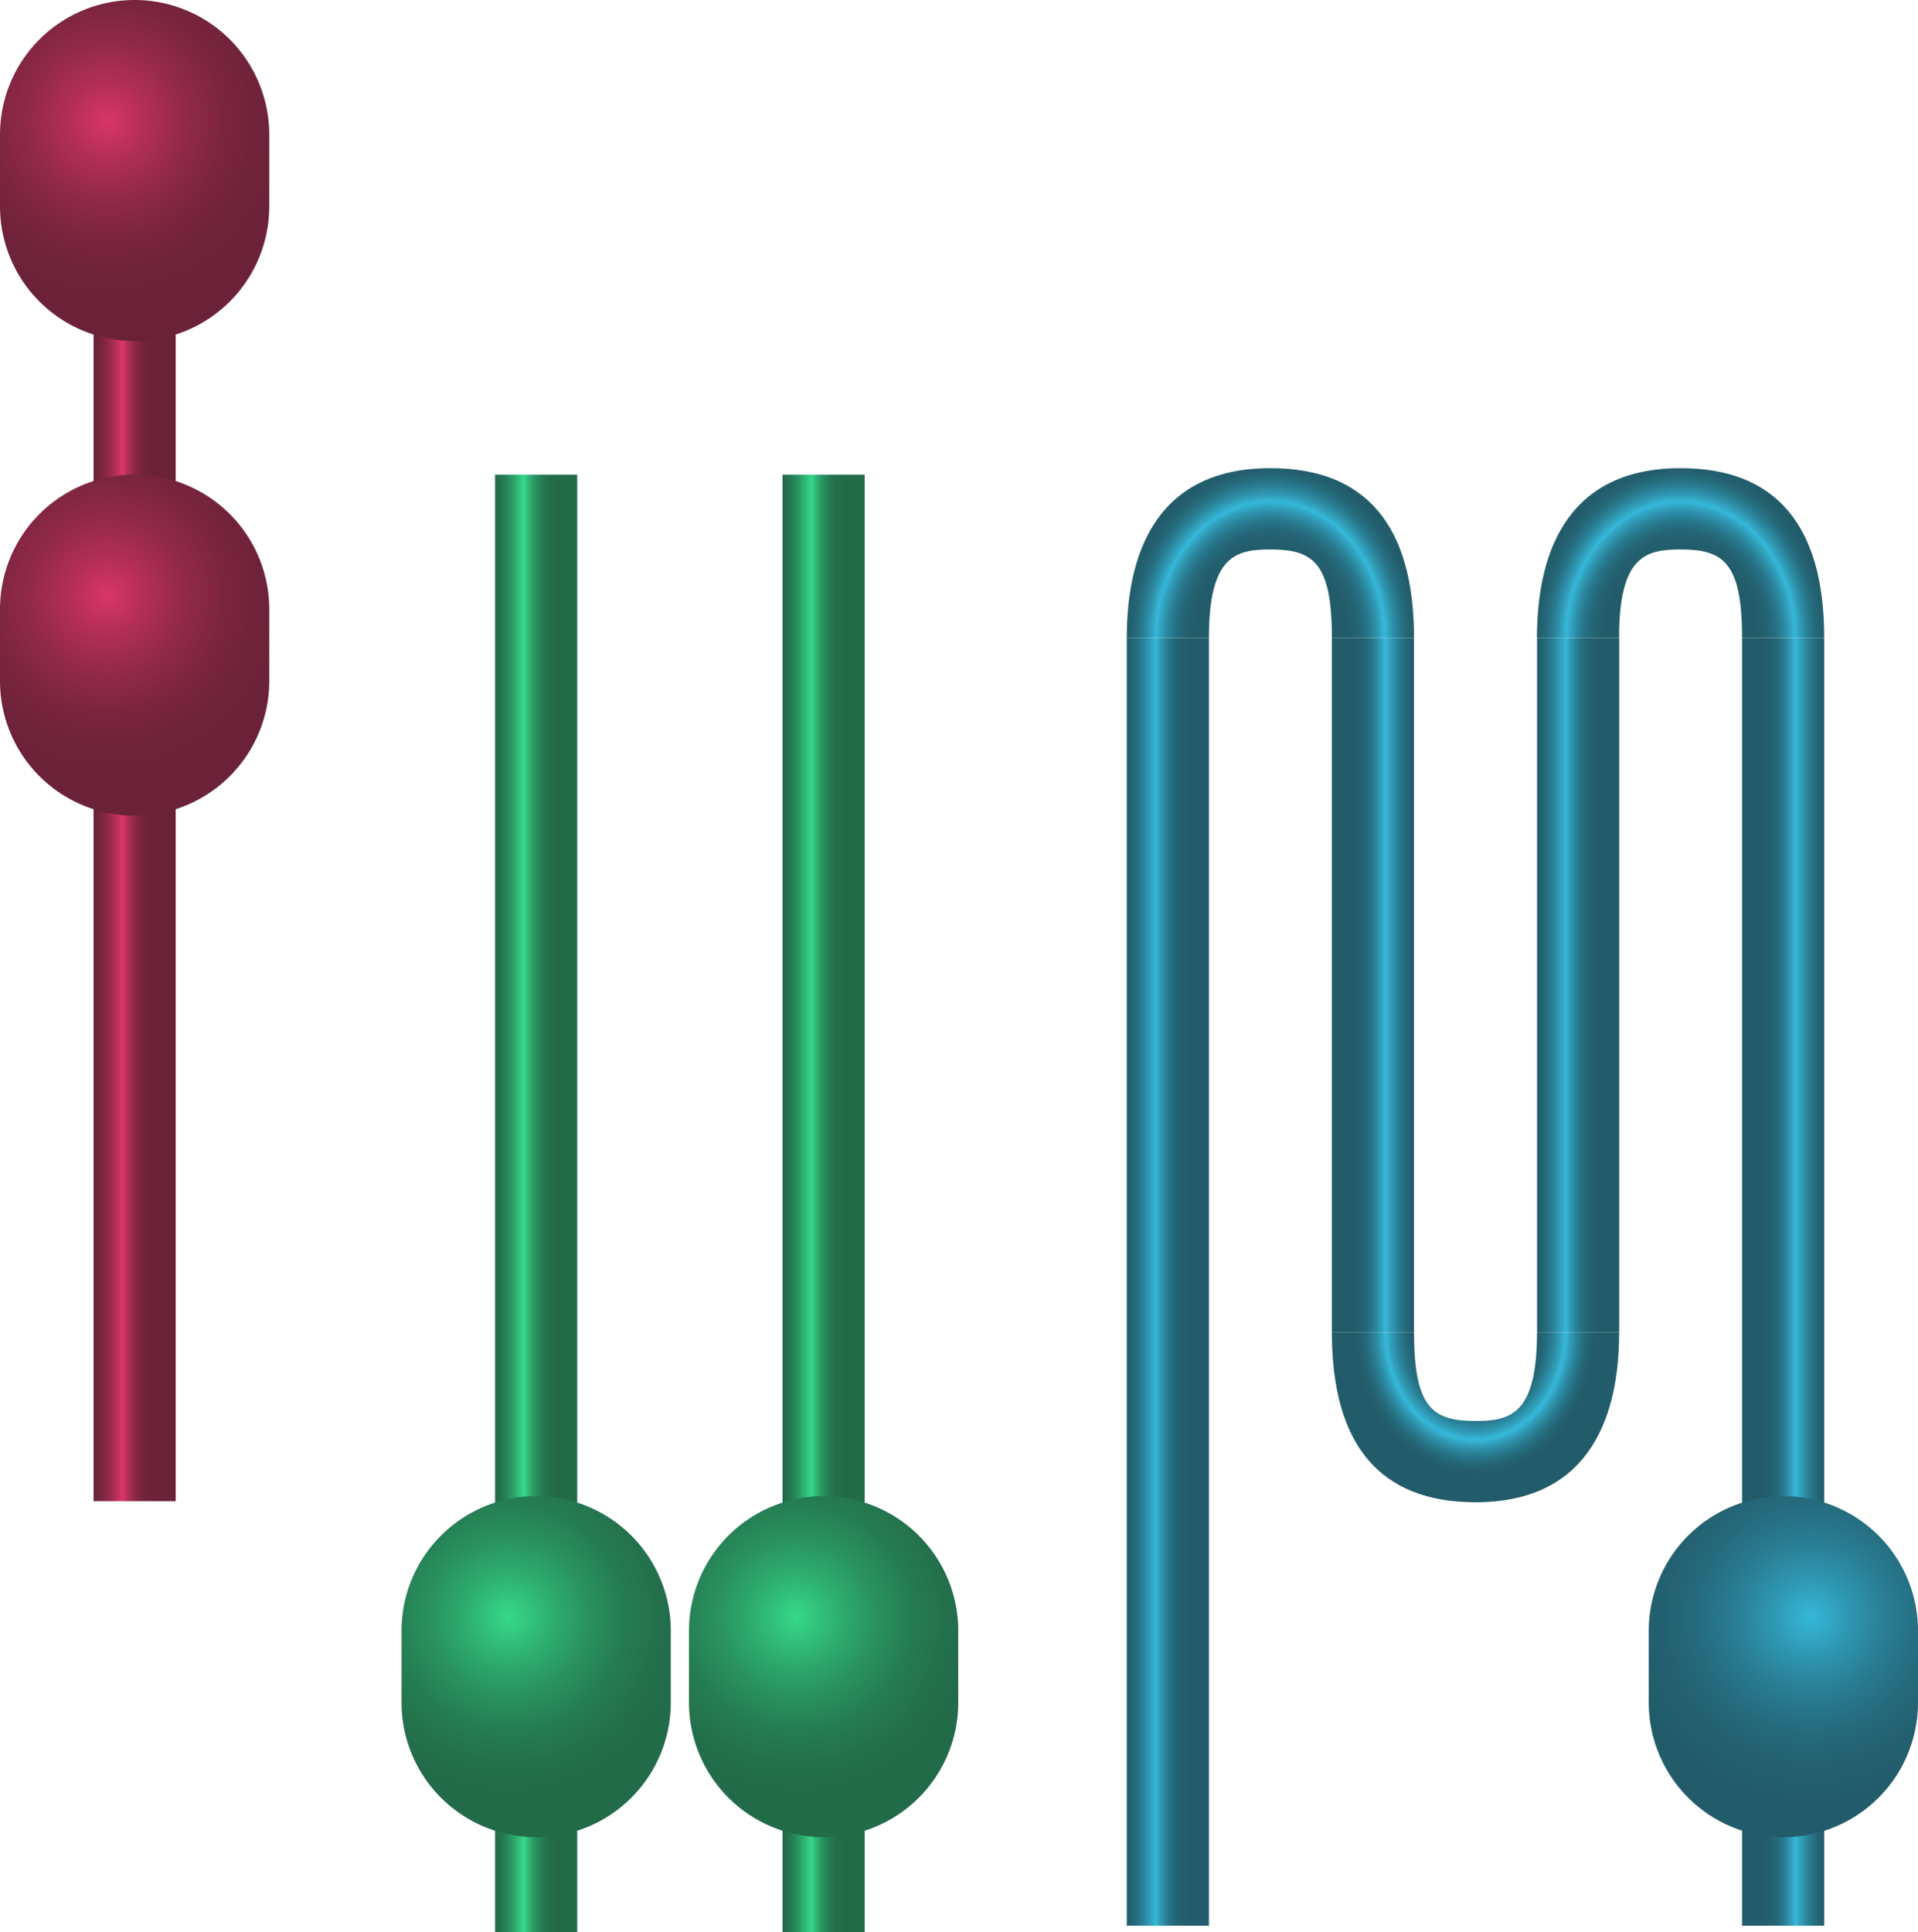 <svg id="Layer_1" data-name="Layer 1" xmlns="http://www.w3.org/2000/svg" xmlns:xlink="http://www.w3.org/1999/xlink" viewBox="0 0 93.418 94.101"><defs><style>.cls-1{fill:url(#linear-gradient);}.cls-2{fill:url(#radial-gradient);}.cls-3{fill:url(#linear-gradient-2);}.cls-4{fill:url(#radial-gradient-2);}.cls-5{fill:url(#linear-gradient-3);}.cls-6{fill:url(#linear-gradient-4);}.cls-7{fill:url(#linear-gradient-5);}.cls-8{fill:url(#linear-gradient-6);}.cls-9{fill:url(#radial-gradient-3);}.cls-10{fill:url(#radial-gradient-4);}.cls-11{fill:url(#radial-gradient-5);}.cls-12{fill:url(#radial-gradient-6);}.cls-13{fill:url(#linear-gradient-7);}.cls-14{fill:url(#radial-gradient-7);}.cls-15{fill:url(#radial-gradient-8);}</style><linearGradient id="linear-gradient" x1="24.114" y1="58.608" x2="28.114" y2="58.608" gradientUnits="userSpaceOnUse"><stop offset="0" stop-color="#226b48"/><stop offset="0.056" stop-color="#23714c"/><stop offset="0.131" stop-color="#268256"/><stop offset="0.217" stop-color="#2b9f67"/><stop offset="0.312" stop-color="#33c67f"/><stop offset="0.351" stop-color="#36d98a"/><stop offset="0.397" stop-color="#31bd79"/><stop offset="0.456" stop-color="#2c9f67"/><stop offset="0.519" stop-color="#27885a"/><stop offset="0.586" stop-color="#247850"/><stop offset="0.661" stop-color="#236e4a"/><stop offset="0.759" stop-color="#226b48"/></linearGradient><radialGradient id="radial-gradient" cx="78.11" cy="131.416" r="10.604" gradientUnits="userSpaceOnUse"><stop offset="0" stop-color="#36d98a"/><stop offset="0.013" stop-color="#35d688"/><stop offset="0.188" stop-color="#2eb071"/><stop offset="0.362" stop-color="#29925f"/><stop offset="0.533" stop-color="#257c52"/><stop offset="0.698" stop-color="#236f4b"/><stop offset="0.852" stop-color="#226b48"/></radialGradient><linearGradient id="linear-gradient-2" x1="38.115" y1="58.608" x2="42.115" y2="58.608" xlink:href="#linear-gradient"/><radialGradient id="radial-gradient-2" cx="92.111" cy="131.416" r="10.604" xlink:href="#radial-gradient"/><linearGradient id="linear-gradient-3" x1="54.881" y1="62.427" x2="58.881" y2="62.427" gradientUnits="userSpaceOnUse"><stop offset="0" stop-color="#225c6b"/><stop offset="0.055" stop-color="#236171"/><stop offset="0.131" stop-color="#267082"/><stop offset="0.217" stop-color="#2b879f"/><stop offset="0.312" stop-color="#33a8c6"/><stop offset="0.351" stop-color="#36b8d9"/><stop offset="0.396" stop-color="#31a1bd"/><stop offset="0.456" stop-color="#2c889f"/><stop offset="0.519" stop-color="#277488"/><stop offset="0.586" stop-color="#246778"/><stop offset="0.661" stop-color="#235f6e"/><stop offset="0.759" stop-color="#225c6b"/></linearGradient><linearGradient id="linear-gradient-4" x1="88.849" y1="62.427" x2="84.849" y2="62.427" gradientUnits="userSpaceOnUse"><stop offset="0" stop-color="#225c6b"/><stop offset="0.056" stop-color="#236171"/><stop offset="0.131" stop-color="#267082"/><stop offset="0.217" stop-color="#2b879f"/><stop offset="0.312" stop-color="#33a8c6"/><stop offset="0.351" stop-color="#36b8d9"/><stop offset="0.397" stop-color="#31a1bd"/><stop offset="0.456" stop-color="#2c889f"/><stop offset="0.519" stop-color="#277488"/><stop offset="0.586" stop-color="#246778"/><stop offset="0.661" stop-color="#235f6e"/><stop offset="0.759" stop-color="#225c6b"/></linearGradient><linearGradient id="linear-gradient-5" x1="74.86" y1="47.981" x2="78.871" y2="47.981" xlink:href="#linear-gradient-4"/><linearGradient id="linear-gradient-6" x1="68.871" y1="47.981" x2="64.871" y2="47.981" xlink:href="#linear-gradient-4"/><radialGradient id="radial-gradient-3" cx="115.197" cy="85.348" r="7.138" gradientTransform="translate(230.394 184.717) rotate(180) scale(1 1.184)" gradientUnits="userSpaceOnUse"><stop offset="0.5" stop-color="#225c6b"/><stop offset="0.564" stop-color="#235f6e"/><stop offset="0.616" stop-color="#246778"/><stop offset="0.663" stop-color="#277589"/><stop offset="0.707" stop-color="#2c89a1"/><stop offset="0.749" stop-color="#31a2bf"/><stop offset="0.779" stop-color="#36b8d9"/><stop offset="0.781" stop-color="#36b6d7"/><stop offset="0.827" stop-color="#2f96b0"/><stop offset="0.872" stop-color="#297d92"/><stop offset="0.916" stop-color="#256b7c"/><stop offset="0.958" stop-color="#23606f"/><stop offset="0.998" stop-color="#225c6b"/></radialGradient><radialGradient id="radial-gradient-4" cx="135.175" cy="85.348" r="7.138" gradientTransform="translate(270.351 184.717) rotate(180) scale(1 1.184)" xlink:href="#radial-gradient-3"/><radialGradient id="radial-gradient-5" cx="91.188" cy="18.845" r="7.138" gradientTransform="translate(33.998 95.275) scale(1 1.184)" gradientUnits="userSpaceOnUse"><stop offset="0.409" stop-color="#225c6b"/><stop offset="0.443" stop-color="#236070"/><stop offset="0.484" stop-color="#256c7e"/><stop offset="0.528" stop-color="#2a8096"/><stop offset="0.574" stop-color="#309bb7"/><stop offset="0.613" stop-color="#36b8d9"/><stop offset="0.616" stop-color="#36b6d7"/><stop offset="0.659" stop-color="#2f96b0"/><stop offset="0.701" stop-color="#297d92"/><stop offset="0.743" stop-color="#256b7c"/><stop offset="0.783" stop-color="#23606f"/><stop offset="0.82" stop-color="#225c6b"/></radialGradient><radialGradient id="radial-gradient-6" cx="881.232" cy="131.416" r="10.604" gradientTransform="matrix(-1, 0, 0, 1, 1022.739, 0)" gradientUnits="userSpaceOnUse"><stop offset="0" stop-color="#36b8d9"/><stop offset="0.013" stop-color="#35b5d6"/><stop offset="0.188" stop-color="#2e95b0"/><stop offset="0.362" stop-color="#297c92"/><stop offset="0.533" stop-color="#256a7c"/><stop offset="0.698" stop-color="#23606f"/><stop offset="0.852" stop-color="#225c6b"/></radialGradient><linearGradient id="linear-gradient-7" x1="4.557" y1="40.707" x2="8.557" y2="40.707" gradientUnits="userSpaceOnUse"><stop offset="0" stop-color="#6b2238"/><stop offset="0.056" stop-color="#71233b"/><stop offset="0.131" stop-color="#822642"/><stop offset="0.217" stop-color="#9f2b4e"/><stop offset="0.312" stop-color="#c6335f"/><stop offset="0.351" stop-color="#d93667"/><stop offset="0.397" stop-color="#bd315b"/><stop offset="0.456" stop-color="#9f2c4e"/><stop offset="0.519" stop-color="#882744"/><stop offset="0.586" stop-color="#78243d"/><stop offset="0.661" stop-color="#6e2339"/><stop offset="0.759" stop-color="#6b2238"/></linearGradient><radialGradient id="radial-gradient-7" cx="58.553" cy="58.55" r="10.604" gradientUnits="userSpaceOnUse"><stop offset="0" stop-color="#d93667"/><stop offset="0.013" stop-color="#d63566"/><stop offset="0.188" stop-color="#b02e55"/><stop offset="0.362" stop-color="#922949"/><stop offset="0.533" stop-color="#7c253f"/><stop offset="0.698" stop-color="#6f233a"/><stop offset="0.852" stop-color="#6b2238"/></radialGradient><radialGradient id="radial-gradient-8" cx="58.553" cy="81.666" r="10.604" xlink:href="#radial-gradient-7"/></defs><title>FCER1</title><g id="FCER1"><g id="GAMMA"><rect class="cls-1" x="24.114" y="23.116" width="4" height="70.985"/><path class="cls-2" d="M79.435,142.13a6.557,6.557,0,0,1-6.557-6.557V132.08a6.557,6.557,0,0,1,13.114,0v3.493A6.557,6.557,0,0,1,79.435,142.13Z" transform="translate(-53.321 -52.658)"/><rect class="cls-3" x="38.115" y="23.116" width="4" height="70.985"/><path class="cls-4" d="M93.436,142.13a6.557,6.557,0,0,1-6.557-6.557V132.08a6.557,6.557,0,0,1,13.114,0v3.493A6.557,6.557,0,0,1,93.436,142.13Z" transform="translate(-53.321 -52.658)"/></g><g id="BETA"><rect class="cls-5" x="54.881" y="31.069" width="4" height="62.716"/><rect class="cls-6" x="84.849" y="31.07" width="4" height="62.715"/><rect class="cls-7" x="74.865" y="31.069" width="4" height="33.825"/><rect class="cls-8" x="64.871" y="31.069" width="4" height="33.825"/><path class="cls-9" d="M122.192,83.727h-4c0-3.687-.924-4.31-2.995-4.31-1.7,0-2.995.318-2.995,4.31h-4c0-3.772,1.213-8.269,6.995-8.269C119.838,75.458,122.192,78.24,122.192,83.727Z" transform="translate(-53.321 -52.658)"/><path class="cls-10" d="M142.17,83.727h-4c0-3.687-.924-4.31-2.995-4.31-1.7,0-2.995.318-2.995,4.31h-4c0-3.772,1.213-8.269,6.995-8.269C139.817,75.458,142.17,78.24,142.17,83.727Z" transform="translate(-53.321 -52.658)"/><path class="cls-11" d="M118.192,117.551h4c0,3.687.924,4.31,2.995,4.31,1.7,0,2.995-.318,2.995-4.31h4c0,3.772-1.213,8.269-6.995,8.269C120.545,125.82,118.192,123.038,118.192,117.551Z" transform="translate(-53.321 -52.658)"/><path class="cls-12" d="M140.182,142.13a6.557,6.557,0,0,0,6.557-6.557V132.08a6.557,6.557,0,0,0-13.114,0v3.493A6.557,6.557,0,0,0,140.182,142.13Z" transform="translate(-53.321 -52.658)"/></g><g id="ALPHA"><rect class="cls-13" x="4.557" y="8.303" width="4" height="64.807"/><path class="cls-14" d="M59.878,69.264a6.557,6.557,0,0,1-6.557-6.557V59.215a6.557,6.557,0,1,1,13.114,0v3.493A6.557,6.557,0,0,1,59.878,69.264Z" transform="translate(-53.321 -52.658)"/><path class="cls-15" d="M59.878,92.38a6.557,6.557,0,0,1-6.557-6.557V82.33a6.557,6.557,0,1,1,13.114,0v3.493A6.557,6.557,0,0,1,59.878,92.38Z" transform="translate(-53.321 -52.658)"/></g></g></svg>